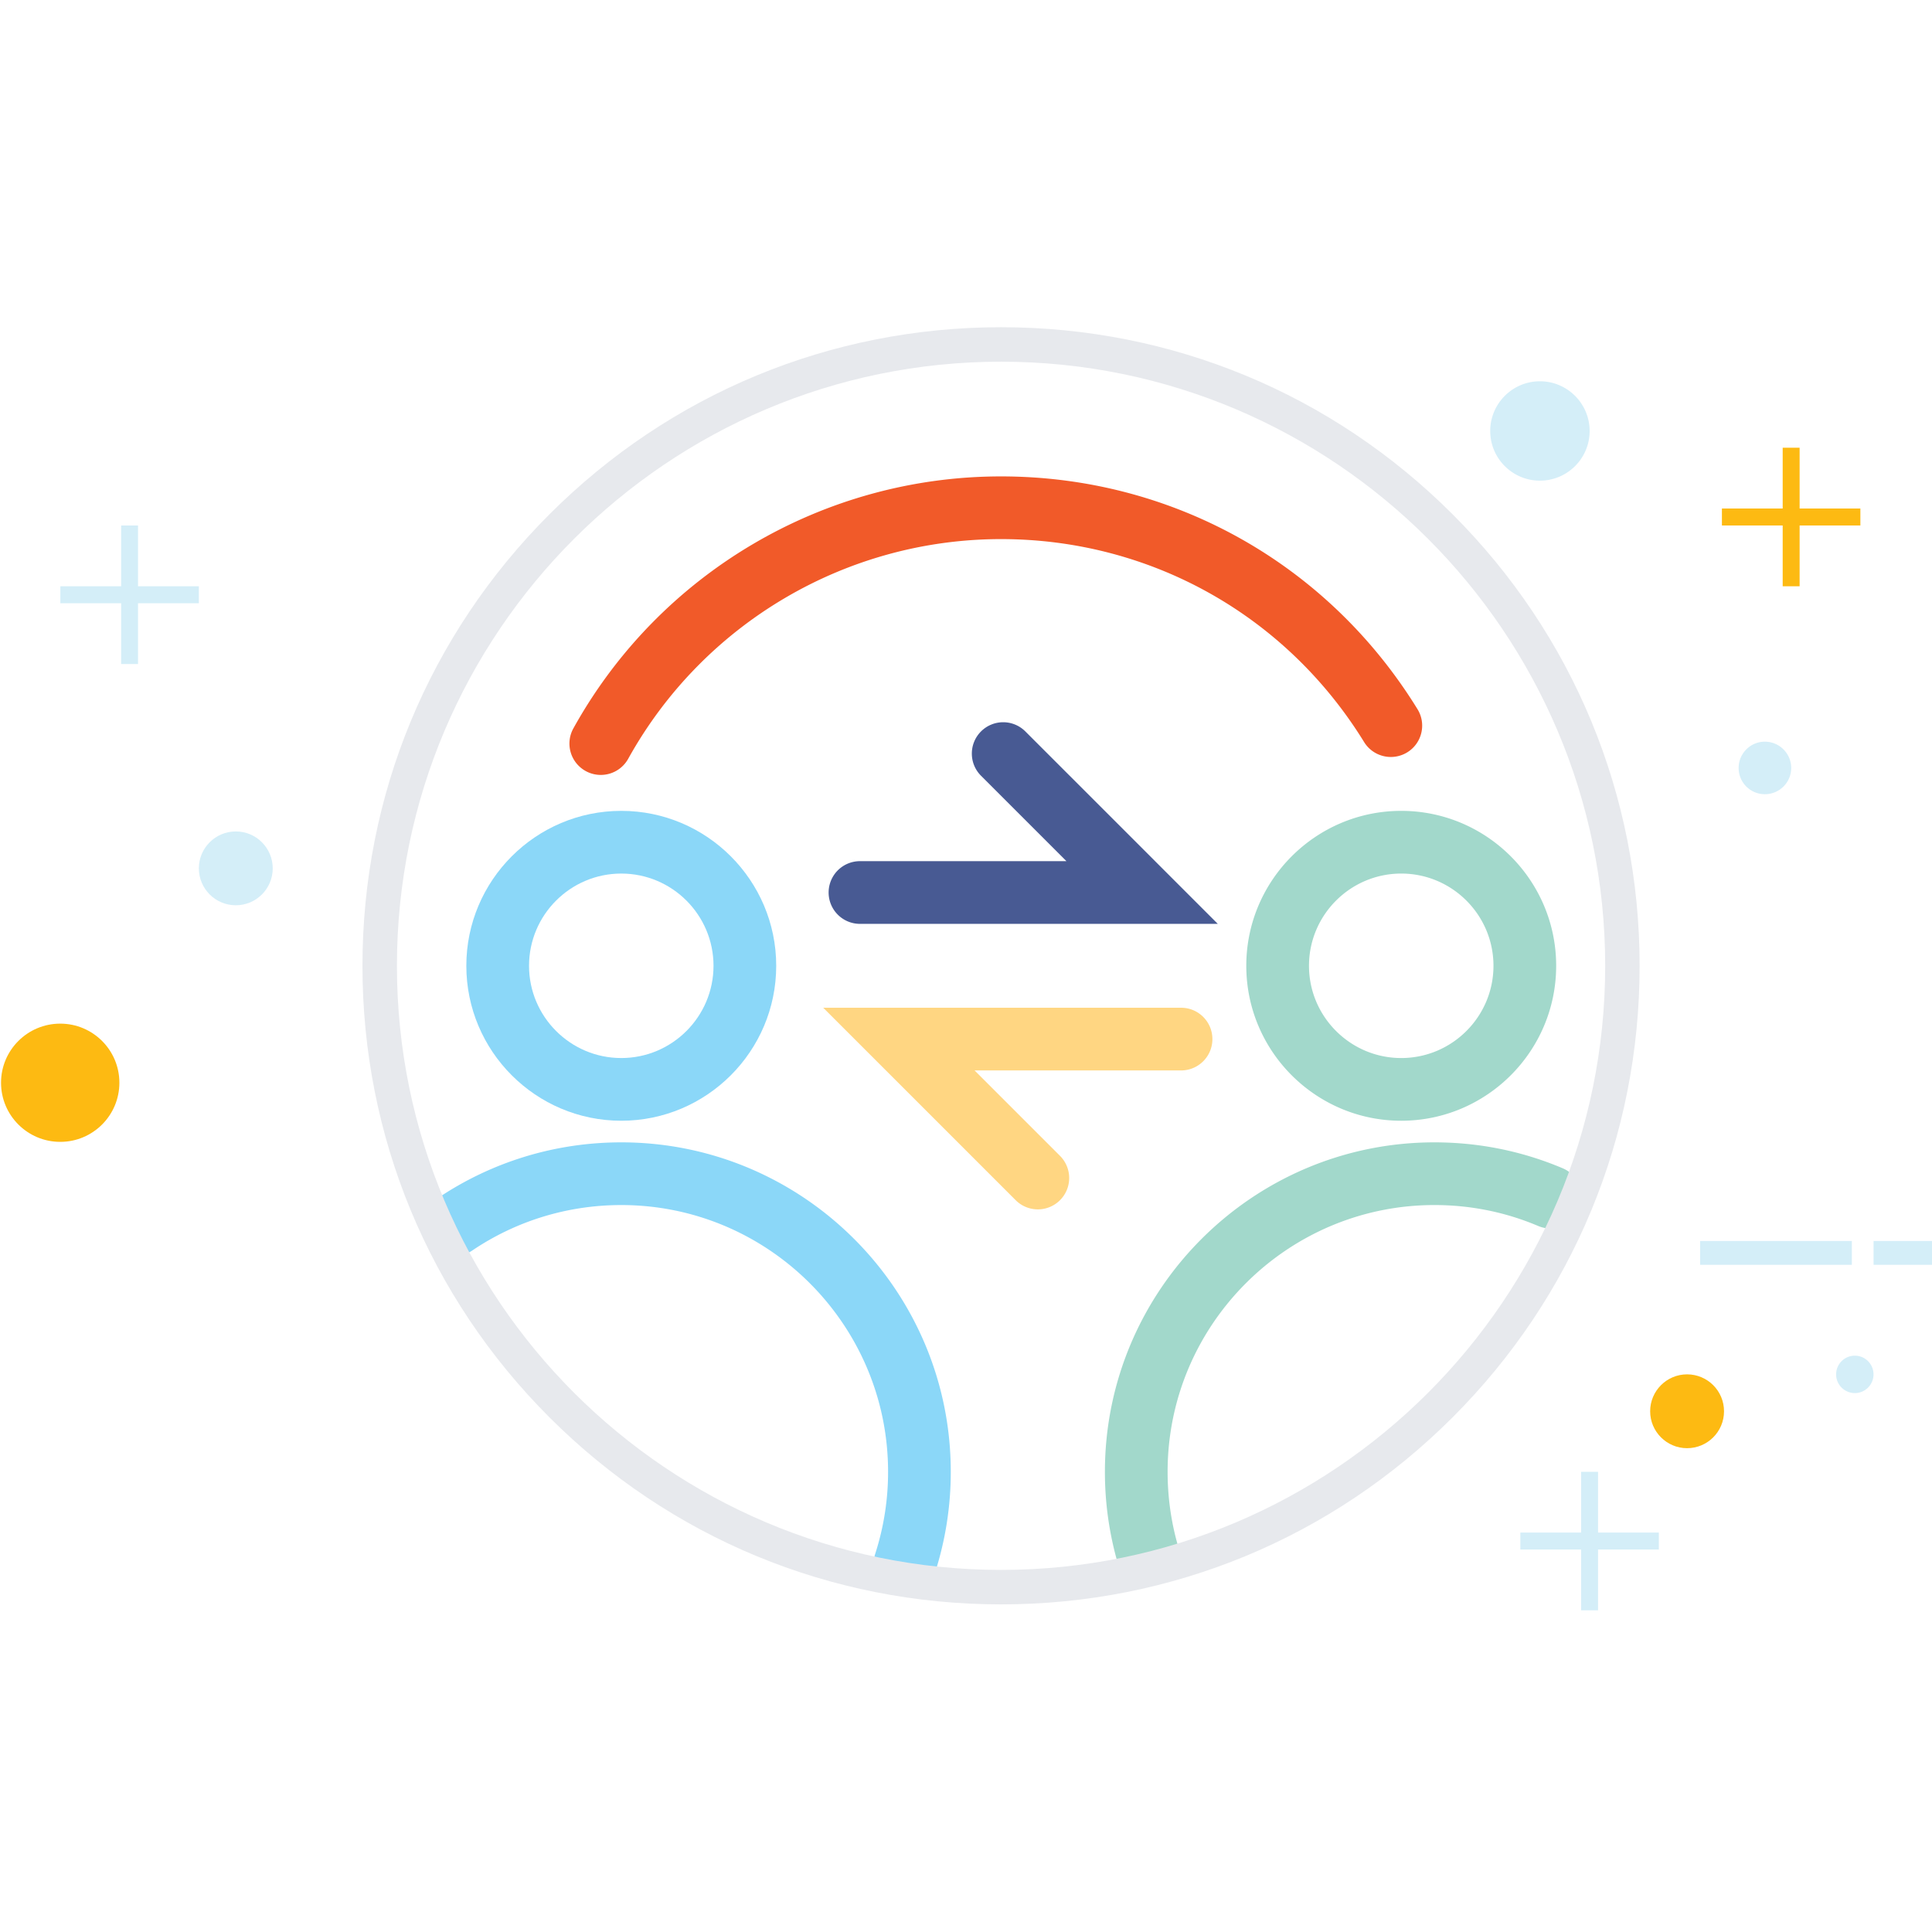 <svg xmlns="http://www.w3.org/2000/svg" width="512" height="512" viewBox="0 0 512 512"><path d="M450.548 328.876h40.209v6.312h-40.209zm45.969 0h15.756v6.312h-15.756z" fill="#D4EEF8"/><g fill="#D4EEF8"><path d="M15.996 155.37H52.7v4.495H15.996z"/><path d="M32.1 139.257h4.479v36.72H32.1z"/></g><g fill="#FDBA12"><path d="M456.325 134.762h36.695v4.495h-36.695z"/><path d="M472.43 118.65h4.486v36.72h-4.486z"/></g><g fill="#D4EEF8"><path d="M402.908 406.145h36.704v4.495h-36.704z"/><path d="M419.013 390.049h4.486v36.703h-4.486z"/></g><path fill="#FDBA12" d="M31.638 286.932c0 8.664-7.026 15.674-15.674 15.674S.273 295.596.273 286.932c0-8.649 7.042-15.658 15.691-15.658s15.674 7.008 15.674 15.658z"/><path fill="#D4EEF8" d="M72.276 230.124c0 5.403-4.39 9.784-9.792 9.784-5.387 0-9.785-4.381-9.785-9.784s4.397-9.785 9.785-9.785c5.403 0 9.792 4.381 9.792 9.785z"/><path fill="#FDBA12" d="M456.885 374.001c0 5.403-4.381 9.784-9.793 9.784-5.387 0-9.784-4.381-9.784-9.784s4.397-9.784 9.784-9.784c5.412 0 9.793 4.381 9.793 9.784z"/><path fill="#D4EEF8" d="M496.501 364.232c0 2.727-2.215 4.949-4.949 4.949s-4.965-2.223-4.965-4.949c0-2.742 2.23-4.965 4.965-4.965s4.949 2.223 4.949 4.965zM394.925 114.22c0-7.27 5.906-13.176 13.159-13.176 7.278 0 13.185 5.906 13.185 13.176 0 7.269-5.906 13.159-13.185 13.159-7.253 0-13.159-5.89-13.159-13.159zm65.83 89.293c0-3.83 3.115-6.961 6.944-6.961 3.862 0 6.985 3.131 6.985 6.961 0 3.862-3.123 6.961-6.985 6.961a6.945 6.945 0 0 1-6.944-6.961z"/><path fill="#485A93" d="M322.727 244.833h-94.825a8.308 8.308 0 0 1 0-16.616h54.715l-22.636-22.635a8.304 8.304 0 0 1 0-11.748 8.304 8.304 0 0 1 11.747 0l50.999 50.999z"/><path fill="#FFD682" d="M275.038 320.495a8.284 8.284 0 0 1-5.874-2.434l-50.999-50.999h94.826c4.592 0 8.308 3.716 8.308 8.308s-3.716 8.308-8.308 8.308h-54.715l22.636 22.636a8.305 8.305 0 0 1 0 11.748 8.283 8.283 0 0 1-5.874 2.433z"/><path fill="#8BD7F8" d="M164.644 297.008c-22.64 0-41.061-18.417-41.061-41.061 0-22.64 18.421-41.06 41.061-41.06s41.06 18.42 41.06 41.06c0 22.644-18.421 41.061-41.06 41.061zm0-65.506c-13.48 0-24.445 10.965-24.445 24.445 0 13.476 10.965 24.444 24.445 24.444s24.445-10.969 24.445-24.444c-.001-13.48-10.965-24.445-24.445-24.445z"/><path fill="#A2D8CB" d="M371.34 297.008c-22.644 0-41.06-18.417-41.06-41.061 0-22.64 18.416-41.06 41.06-41.06 22.645 0 41.061 18.42 41.061 41.06-.001 22.644-18.417 41.061-41.061 41.061zm0-65.506c-13.476 0-24.444 10.965-24.444 24.445 0 13.476 10.969 24.444 24.444 24.444 13.477 0 24.445-10.969 24.445-24.444 0-13.48-10.969-24.445-24.445-24.445zm-67.338 188.102a8.296 8.296 0 0 1-7.991-6.077 87.216 87.216 0 0 1-3.197-23.479c0-48.144 39.17-87.313 87.321-87.313 11.788 0 23.228 2.313 33.985 6.864 4.228 1.784 6.199 6.66 4.414 10.888-1.785 4.243-6.686 6.198-10.888 4.413-8.705-3.684-17.963-5.55-27.512-5.55-38.983 0-70.705 31.715-70.705 70.698 0 6.466.868 12.867 2.58 19.017 1.232 4.422-1.347 9.006-5.769 10.23-.746.212-1.5.309-2.238.309z"/><path fill="#8BD7F8" d="M239.844 422.655a8.26 8.26 0 0 1-2.556-.406 8.307 8.307 0 0 1-5.351-10.458 70.49 70.49 0 0 0 3.412-21.742c0-38.983-31.714-70.698-70.698-70.698-14.173 0-27.84 4.171-39.522 12.064a8.31 8.31 0 0 1-11.537-2.23c-2.567-3.798-1.57-8.966 2.231-11.529 14.445-9.76 31.329-14.92 48.828-14.92 48.143 0 87.313 39.17 87.313 87.313a87.211 87.211 0 0 1-4.214 26.854 8.318 8.318 0 0 1-7.906 5.752z"/><path fill="#F15A29" d="M159.208 205.362a8.243 8.243 0 0 1-4.02-1.042c-4.012-2.227-5.464-7.282-3.237-11.293 22.842-41.19 66.271-66.774 113.335-66.774 45.319 0 86.575 23.061 110.37 61.691 2.401 3.907 1.193 9.026-2.718 11.432-3.91 2.401-9.029 1.18-11.432-2.718-20.745-33.682-56.718-53.79-96.221-53.79-41.028 0-78.887 22.307-98.805 58.215a8.3 8.3 0 0 1-7.272 4.279z"/><path fill="#E7E9ED" d="M265.286 425.178c-45.206 0-87.702-17.605-119.668-49.555-31.965-31.965-49.563-74.462-49.563-119.667 0-45.206 17.597-87.703 49.563-119.668 31.966-31.965 74.462-49.571 119.668-49.571s87.702 17.605 119.66 49.571c31.974 31.965 49.57 74.462 49.57 119.668s-17.597 87.703-49.57 119.667c-31.958 31.949-74.454 49.555-119.66 49.555zm0-329.326c-88.278 0-160.095 71.817-160.095 160.104s71.817 160.087 160.095 160.087c88.286 0 160.104-71.801 160.104-160.087S353.572 95.852 265.286 95.852z"/></svg>